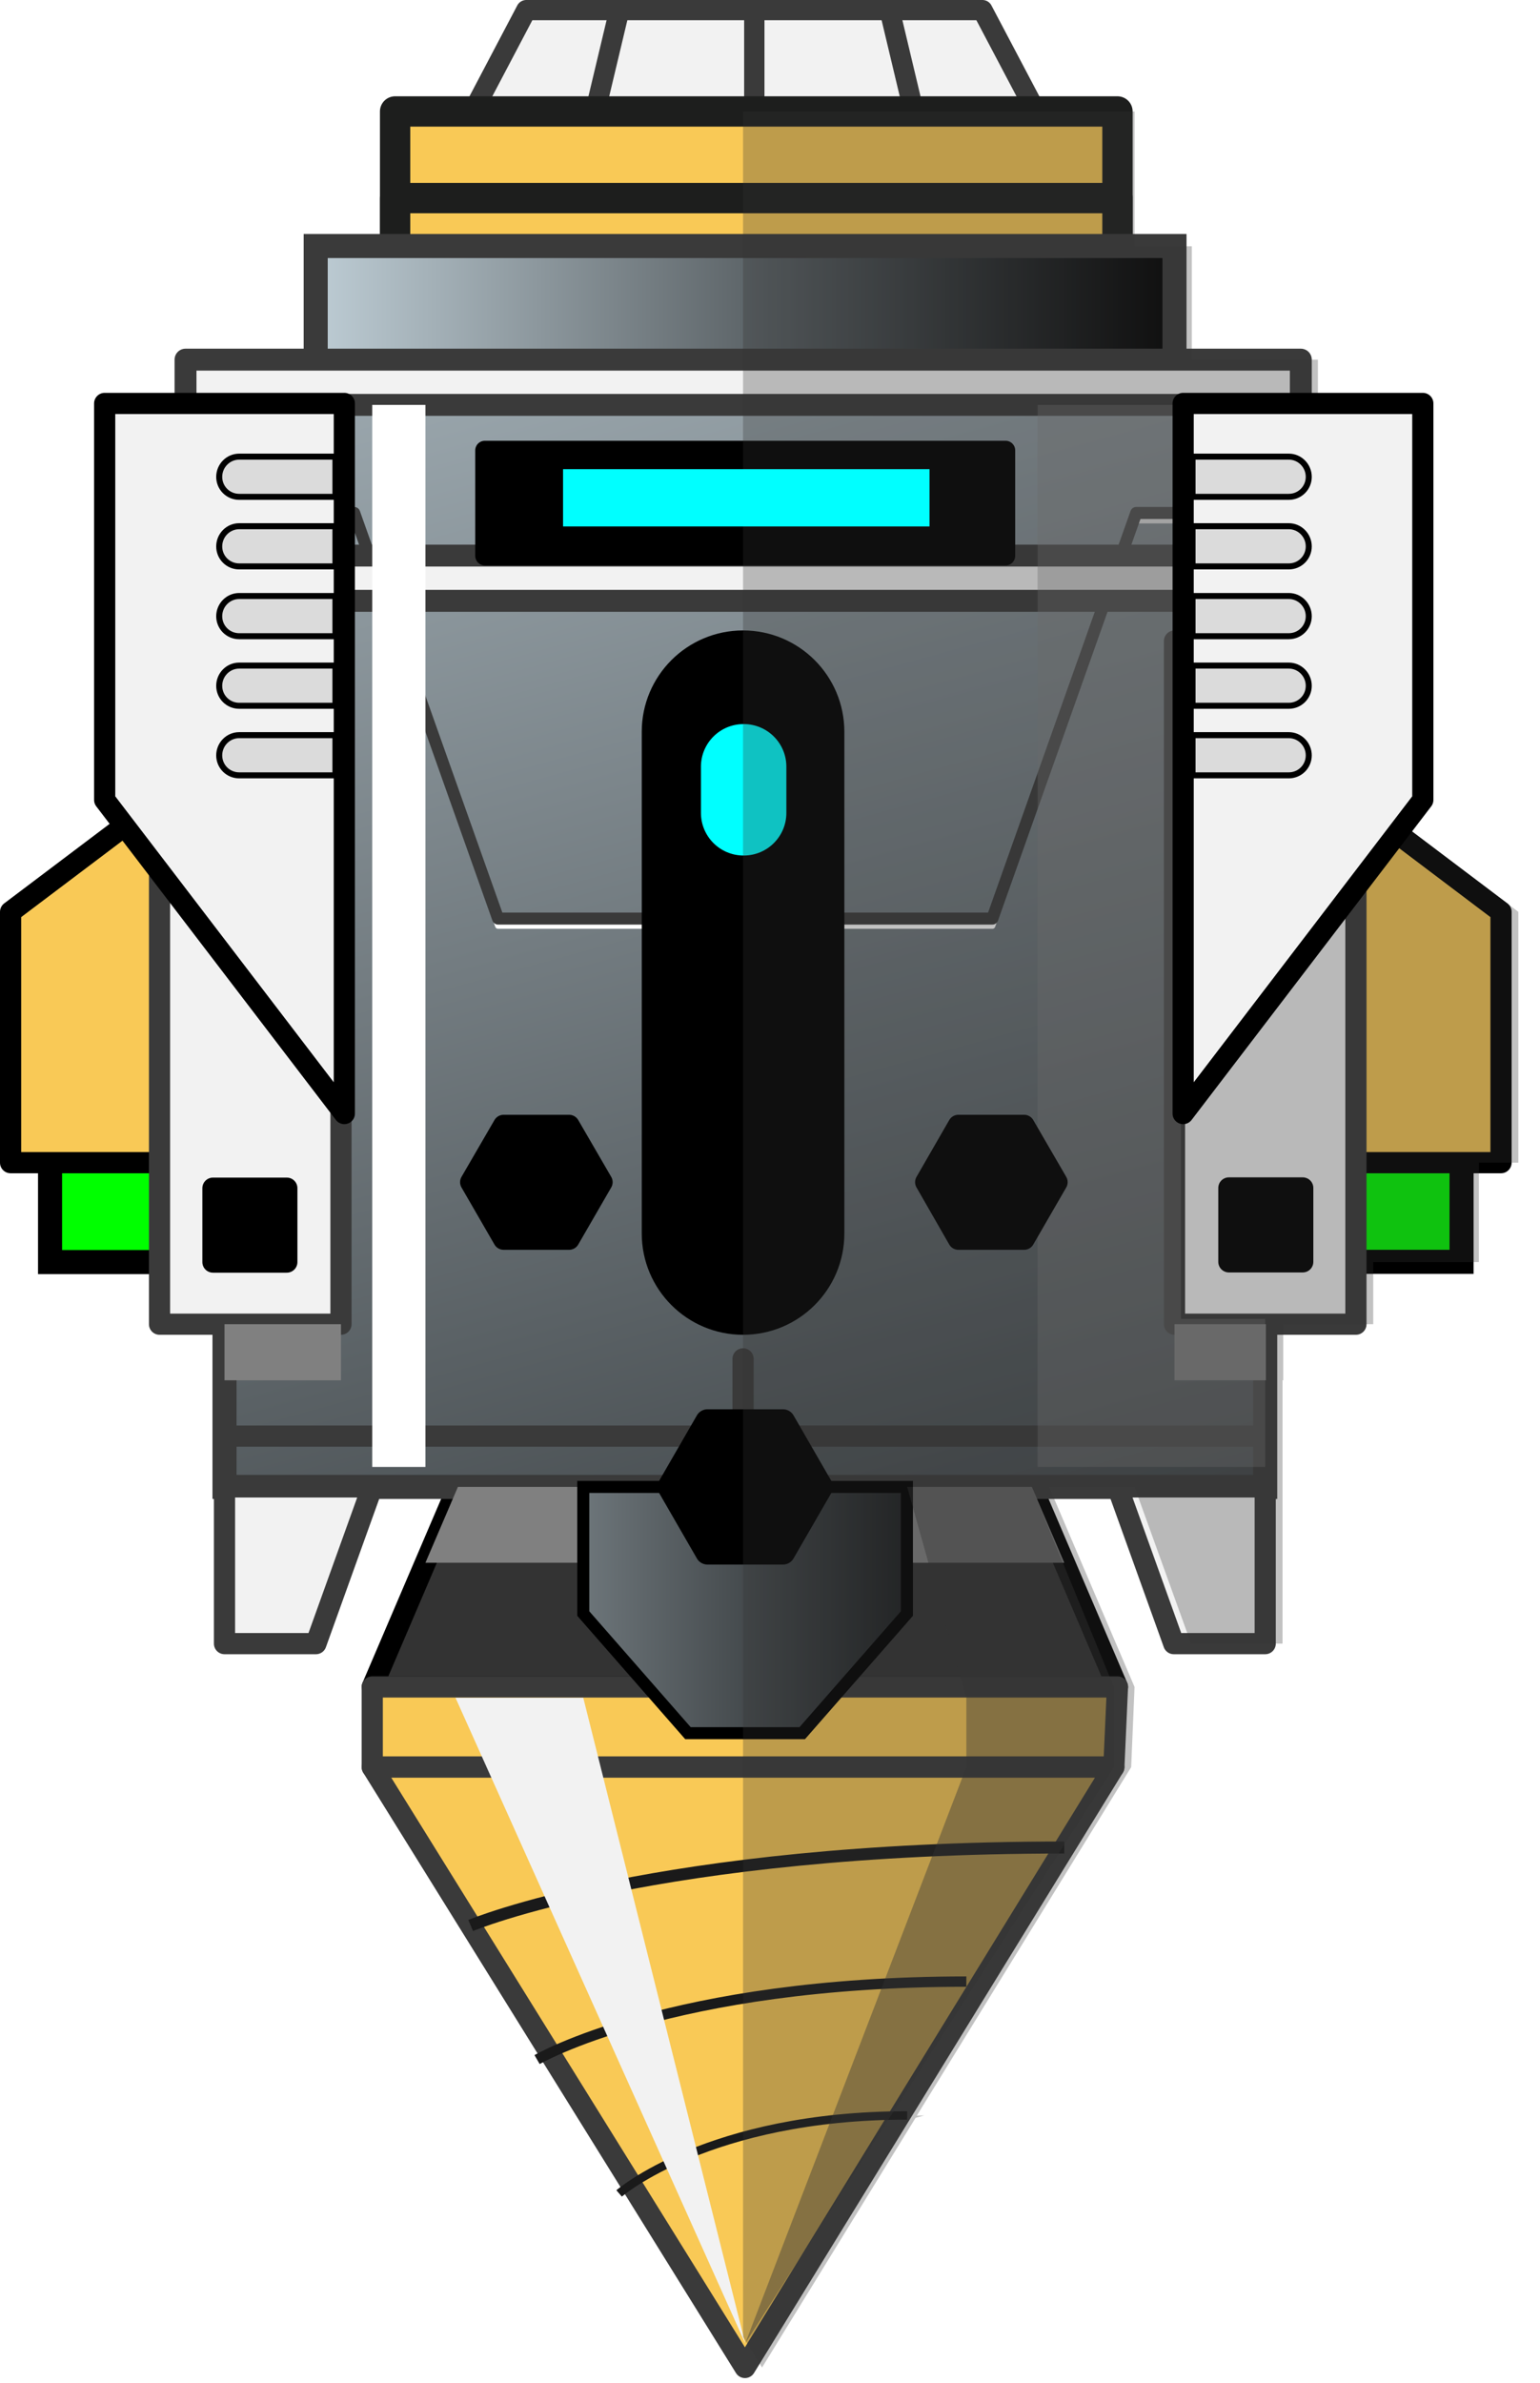 <svg width="64" height="99" viewBox="0 0 64 99" fill="none" xmlns="http://www.w3.org/2000/svg">
<path d="M17.67 8.4L21.87 0.42H31.35V8.4H17.67Z" fill="#F2F2F2" stroke="#3A3A3A" stroke-width="0.84" stroke-linecap="round" stroke-linejoin="round"/>
<path d="M45.04 8.4L40.83 0.42H31.35V8.4H45.04Z" fill="#F2F2F2" stroke="#3A3A3A" stroke-width="0.84" stroke-linecap="round" stroke-linejoin="round"/>
<path d="M25.74 0.42L24.26 6.63" stroke="#3A3A3A" stroke-width="0.84" stroke-linecap="round" stroke-linejoin="round"/>
<path d="M36.97 0.42L38.45 6.63" stroke="#3A3A3A" stroke-width="0.84" stroke-linecap="round" stroke-linejoin="round"/>
<path d="M46.44 4.63H16.42V12.39H46.44V4.63Z" fill="#F9C956" stroke="#1D1E1D" stroke-width="1.26" stroke-linecap="round" stroke-linejoin="round"/>
<path d="M46.44 8.23H16.42V15.99H46.44V8.23Z" fill="#F9C956" stroke="#1D1E1D" stroke-width="1.26" stroke-linecap="round" stroke-linejoin="round"/>
<path d="M8.86 44.26H2.08V52.43H8.86V44.26Z" fill="#00FF00" stroke="black" stroke-miterlimit="10"/>
<path d="M11.75 29.35L0.44 37.88V48.3H11.75V29.35Z" fill="#F9C956" stroke="black" stroke-width="0.88" stroke-linecap="round" stroke-linejoin="round"/>
<path d="M53.96 52.42H60.74V44.25H53.96V52.42Z" fill="#00FF00" stroke="black" stroke-miterlimit="10"/>
<path d="M51.08 29.35L62.38 37.88V48.3H51.08V29.35Z" fill="#F9C956" stroke="black" stroke-width="0.88" stroke-linecap="round" stroke-linejoin="round"/>
<path d="M48.81 17.76V10.22L13.12 10.22V17.76H48.81Z" fill="url(#paint0_linear_6494_17)" stroke="#3A3A3A" stroke-miterlimit="10"/>
<path d="M40.61 56.45H30.96H21.3L15.47 70.08H30.96H46.44L40.61 56.45Z" fill="#333333" stroke="black" stroke-width="0.88" stroke-linecap="round" stroke-linejoin="round"/>
<path d="M15.47 73.41H46.29L46.44 70.08H15.47V73.41Z" fill="#F9C956" stroke="#3A3A3A" stroke-width="0.88" stroke-linecap="round" stroke-linejoin="round"/>
<path d="M15.47 73.41L30.96 98.35L46.29 73.41H15.47Z" fill="#F9C956" stroke="#3A3A3A" stroke-width="0.88" stroke-linecap="round" stroke-linejoin="round"/>
<path d="M52.58 15.88H9.33V61.77H52.58V15.88Z" fill="url(#paint1_linear_6494_17)" stroke="#3A3A3A" stroke-miterlimit="10"/>
<path d="M9.33 21.62H14.72L20.7 38.46H30.97" stroke="white" stroke-width="0.25" stroke-linecap="round" stroke-linejoin="round"/>
<path d="M52.61 21.62H47.22L41.24 38.46H30.97" stroke="white" stroke-width="0.25" stroke-linecap="round" stroke-linejoin="round"/>
<path d="M14.17 26.63H6.63V55.01H14.17V26.63Z" fill="#F2F2F2" stroke="#3A3A3A" stroke-width="0.88" stroke-linecap="round" stroke-linejoin="round"/>
<path d="M56.35 26.63H48.81V55.01H56.35V26.63Z" fill="#F2F2F2" stroke="#3A3A3A" stroke-width="0.88" stroke-linecap="round" stroke-linejoin="round"/>
<path d="M9.33 21.31H14.72L20.7 38.16H30.97" stroke="#3A3A3A" stroke-width="0.5" stroke-linecap="square" stroke-linejoin="round"/>
<path d="M52.61 21.31H47.22L41.24 38.16H30.97" stroke="#3A3A3A" stroke-width="0.5" stroke-linecap="square" stroke-linejoin="round"/>
<path d="M34.65 30.4C34.65 28.318 32.962 26.63 30.88 26.63C28.798 26.63 27.11 28.318 27.11 30.4V51.24C27.11 53.322 28.798 55.01 30.88 55.01C32.962 55.01 34.65 53.322 34.65 51.24V30.4Z" fill="black" stroke="black" stroke-width="0.88" stroke-linecap="round" stroke-linejoin="round"/>
<path d="M9.33 61.77V68.28H13.13L15.47 61.77H9.33Z" fill="#F2F2F2" stroke="#3A3A3A" stroke-width="0.88" stroke-linecap="round" stroke-linejoin="round"/>
<path d="M52.58 61.77V68.28H48.78L46.44 61.77H52.58Z" fill="#F2F2F2" stroke="#3A3A3A" stroke-width="0.88" stroke-linecap="round" stroke-linejoin="round"/>
<path d="M30.88 56.45V59.66" stroke="#3A3A3A" stroke-width="0.88" stroke-linecap="round" stroke-linejoin="round"/>
<path d="M9.33 59.66H52.61" stroke="#3A3A3A" stroke-width="0.88" stroke-linecap="round" stroke-linejoin="round"/>
<g style="mix-blend-mode:multiply">
<path d="M19.03 61.77L17.68 64.92H44.23L42.88 61.77H19.03Z" fill="#808080"/>
</g>
<path d="M54.06 14.94H7.71V16.82H54.06V14.94Z" fill="#F2F2F2" stroke="#3A3A3A" stroke-width="0.91" stroke-linecap="round" stroke-linejoin="round"/>
<path d="M54.06 23.08H7.71V24.96H54.06V23.08Z" fill="#F2F2F2" stroke="#3A3A3A" stroke-width="0.91" stroke-linecap="round" stroke-linejoin="round"/>
<path d="M30.91 30.08H30.9C29.922 30.08 29.13 30.872 29.13 31.85V33.77C29.13 34.748 29.922 35.54 30.9 35.54H30.91C31.887 35.54 32.68 34.748 32.68 33.77V31.85C32.68 30.872 31.887 30.08 30.91 30.08Z" fill="#00FFFF"/>
<g style="mix-blend-mode:multiply">
<path d="M14.17 55.01H9.33V57.34H14.17V55.01Z" fill="#808080"/>
</g>
<g style="mix-blend-mode:multiply">
<path d="M52.61 55.01H48.81V57.34H52.61V55.01Z" fill="#808080"/>
</g>
<path d="M8.85 49.36V52.43H11.92V49.36H8.85Z" fill="black" stroke="black" stroke-width="0.88" stroke-linecap="round" stroke-linejoin="round"/>
<path d="M8.85 29.74V32.81H11.92V29.74H8.85Z" fill="black" stroke="black" stroke-width="0.88" stroke-linecap="round" stroke-linejoin="round"/>
<path d="M51.07 49.35V52.42H54.14V49.35H51.07Z" fill="black" stroke="black" stroke-width="0.88" stroke-linecap="round" stroke-linejoin="round"/>
<path d="M51.07 29.73V32.8H54.14V29.73H51.07Z" fill="black" stroke="black" stroke-width="0.88" stroke-linecap="round" stroke-linejoin="round"/>
<path d="M41.79 18.71H20.15V23.09H41.79V18.71Z" fill="black" stroke="black" stroke-width="0.8" stroke-linecap="round" stroke-linejoin="round"/>
<g style="mix-blend-mode:soft-light">
<path d="M17.68 16.82H15.47V60.94H17.68V16.82Z" fill="white"/>
</g>
<g style="mix-blend-mode:multiply" opacity="0.35">
<path d="M49.08 26.63V54.79H52.58V60.94H43.12V16.82H52.58V26.63H49.08Z" fill="#808080"/>
</g>
<path d="M30.97 61.77H24.24V67.03L28.59 72H33.34L37.69 67.03V61.77H30.96H30.97Z" fill="url(#paint2_linear_6494_17)" stroke="black" stroke-width="0.5" stroke-miterlimit="10"/>
<path d="M23.65 46.75H20.93L19.56 49.11L20.93 51.48H23.65L25.02 49.11L23.65 46.75Z" fill="black" stroke="black" stroke-width="0.88" stroke-linecap="round" stroke-linejoin="round"/>
<path d="M42.56 46.75H39.83L38.47 49.11L39.83 51.48H42.56L43.93 49.11L42.56 46.75Z" fill="black" stroke="black" stroke-width="0.88" stroke-linecap="round" stroke-linejoin="round"/>
<path d="M32.54 59.05H29.4L27.83 61.77L29.4 64.49H32.54L34.11 61.77L32.54 59.05Z" fill="black" stroke="black" stroke-width="1.01" stroke-linecap="round" stroke-linejoin="round"/>
<path d="M19.56 79.99C19.56 79.99 27.24 76.75 44.23 76.75" stroke="#1A1A1A" stroke-width="0.5" stroke-miterlimit="10"/>
<path d="M22.32 85.56C22.32 85.56 27.88 82.32 40.16 82.32" stroke="#1A1A1A" stroke-width="0.43" stroke-miterlimit="10"/>
<path d="M25.73 91.12C25.73 91.12 29.46 87.88 37.7 87.88" stroke="#1A1A1A" stroke-width="0.35" stroke-miterlimit="10"/>
<g style="mix-blend-mode:overlay">
<path d="M18.93 70.53L30.97 97.35L24.24 70.53H18.93Z" fill="#F2F2F2"/>
</g>
<g style="mix-blend-mode:multiply" opacity="0.41">
<path d="M37.7 61.77L40.16 70.53V73.41L30.97 97.35L46.29 73.41V70.08L42.88 61.77H37.7Z" fill="#333333"/>
</g>
<g style="mix-blend-mode:multiply" opacity="0.3">
<path d="M63.1 37.88V48.3H61.46V52.43H57.07V55.01H53.33V57.34H53.3V68.28H49.5L47.15 61.77H43.6L47.15 70.08L47.01 73.41L44.95 76.76L38.1 87.89C38.21 87.89 38.31 87.88 38.41 87.88L38.05 87.98L31.67 98.35L30.88 97.08V4.63H47.15V10.23H49.53V14.94H54.77V16.82H53.3V21.31H53.33L53.3 21.33V21.62H53.33L53.3 21.64V23.09H54.77V24.97H53.3V26.63H57.07V33.33L63.1 37.88Z" fill="#333333"/>
</g>
<path d="M38.63 19.49H23.4V21.87H38.63V19.49Z" fill="#00FFFF"/>
<path d="M14.31 16.76V46.26L4.35 33.23V16.76H14.31Z" fill="#F2F2F2" stroke="black" stroke-width="0.88" stroke-linecap="round" stroke-linejoin="round"/>
<path d="M59.13 16.76V33.23L49.17 46.26V16.76H59.13Z" fill="#F2F2F2" stroke="black" stroke-width="0.88" stroke-linecap="round" stroke-linejoin="round"/>
<path d="M13.94 18.97V20.64H9.94C9.48 20.64 9.11 20.27 9.11 19.81C9.11 19.35 9.48 18.97 9.94 18.97H13.94Z" fill="#DBDBDB" stroke="black" stroke-width="0.25" stroke-linecap="round" stroke-linejoin="round"/>
<path d="M13.94 21.86V23.53H9.94C9.48 23.53 9.11 23.16 9.11 22.7C9.11 22.24 9.48 21.86 9.94 21.86H13.94Z" fill="#DBDBDB" stroke="black" stroke-width="0.25" stroke-linecap="round" stroke-linejoin="round"/>
<path d="M13.94 24.76V26.43H9.94C9.48 26.43 9.11 26.06 9.11 25.6C9.11 25.14 9.48 24.76 9.94 24.76H13.94Z" fill="#DBDBDB" stroke="black" stroke-width="0.25" stroke-linecap="round" stroke-linejoin="round"/>
<path d="M13.94 27.65V29.32H9.94C9.48 29.32 9.11 28.95 9.11 28.49C9.11 28.03 9.48 27.65 9.94 27.65H13.94Z" fill="#DBDBDB" stroke="black" stroke-width="0.25" stroke-linecap="round" stroke-linejoin="round"/>
<path d="M13.94 30.54V32.21H9.94C9.48 32.21 9.11 31.84 9.11 31.38C9.11 30.92 9.48 30.54 9.94 30.54H13.94Z" fill="#DBDBDB" stroke="black" stroke-width="0.25" stroke-linecap="round" stroke-linejoin="round"/>
<path d="M49.56 18.97V20.64H53.56C54.02 20.64 54.39 20.27 54.39 19.81C54.39 19.35 54.02 18.97 53.56 18.97H49.56Z" fill="#DBDBDB" stroke="black" stroke-width="0.25" stroke-linecap="round" stroke-linejoin="round"/>
<path d="M49.56 21.86V23.53H53.56C54.02 23.53 54.39 23.16 54.39 22.7C54.39 22.24 54.02 21.86 53.56 21.86H49.56Z" fill="#DBDBDB" stroke="black" stroke-width="0.25" stroke-linecap="round" stroke-linejoin="round"/>
<path d="M49.56 24.76V26.43H53.56C54.02 26.43 54.39 26.06 54.39 25.6C54.39 25.14 54.02 24.76 53.56 24.76H49.56Z" fill="#DBDBDB" stroke="black" stroke-width="0.25" stroke-linecap="round" stroke-linejoin="round"/>
<path d="M49.56 27.65V29.32H53.56C54.02 29.32 54.39 28.95 54.39 28.49C54.39 28.03 54.02 27.65 53.56 27.65H49.56Z" fill="#DBDBDB" stroke="black" stroke-width="0.25" stroke-linecap="round" stroke-linejoin="round"/>
<path d="M49.56 30.54V32.21H53.56C54.02 32.21 54.39 31.84 54.39 31.38C54.39 30.92 54.02 30.54 53.56 30.54H49.56Z" fill="#DBDBDB" stroke="black" stroke-width="0.25" stroke-linecap="round" stroke-linejoin="round"/>
<defs>
<linearGradient id="paint0_linear_6494_17" x1="13.13" y1="13.99" x2="48.81" y2="13.99" gradientUnits="userSpaceOnUse">
<stop stop-color="#BDCCD4"/>
<stop offset="1"/>
</linearGradient>
<linearGradient id="paint1_linear_6494_17" x1="18.3" y1="-7.02" x2="49.23" y2="105.05" gradientUnits="userSpaceOnUse">
<stop stop-color="#BDCCD4"/>
<stop offset="1"/>
</linearGradient>
<linearGradient id="paint2_linear_6494_17" x1="10.84" y1="66.88" x2="42.52" y2="66.88" gradientUnits="userSpaceOnUse">
<stop stop-color="#BDCCD4"/>
<stop offset="1"/>
</linearGradient>
</defs>
</svg>
